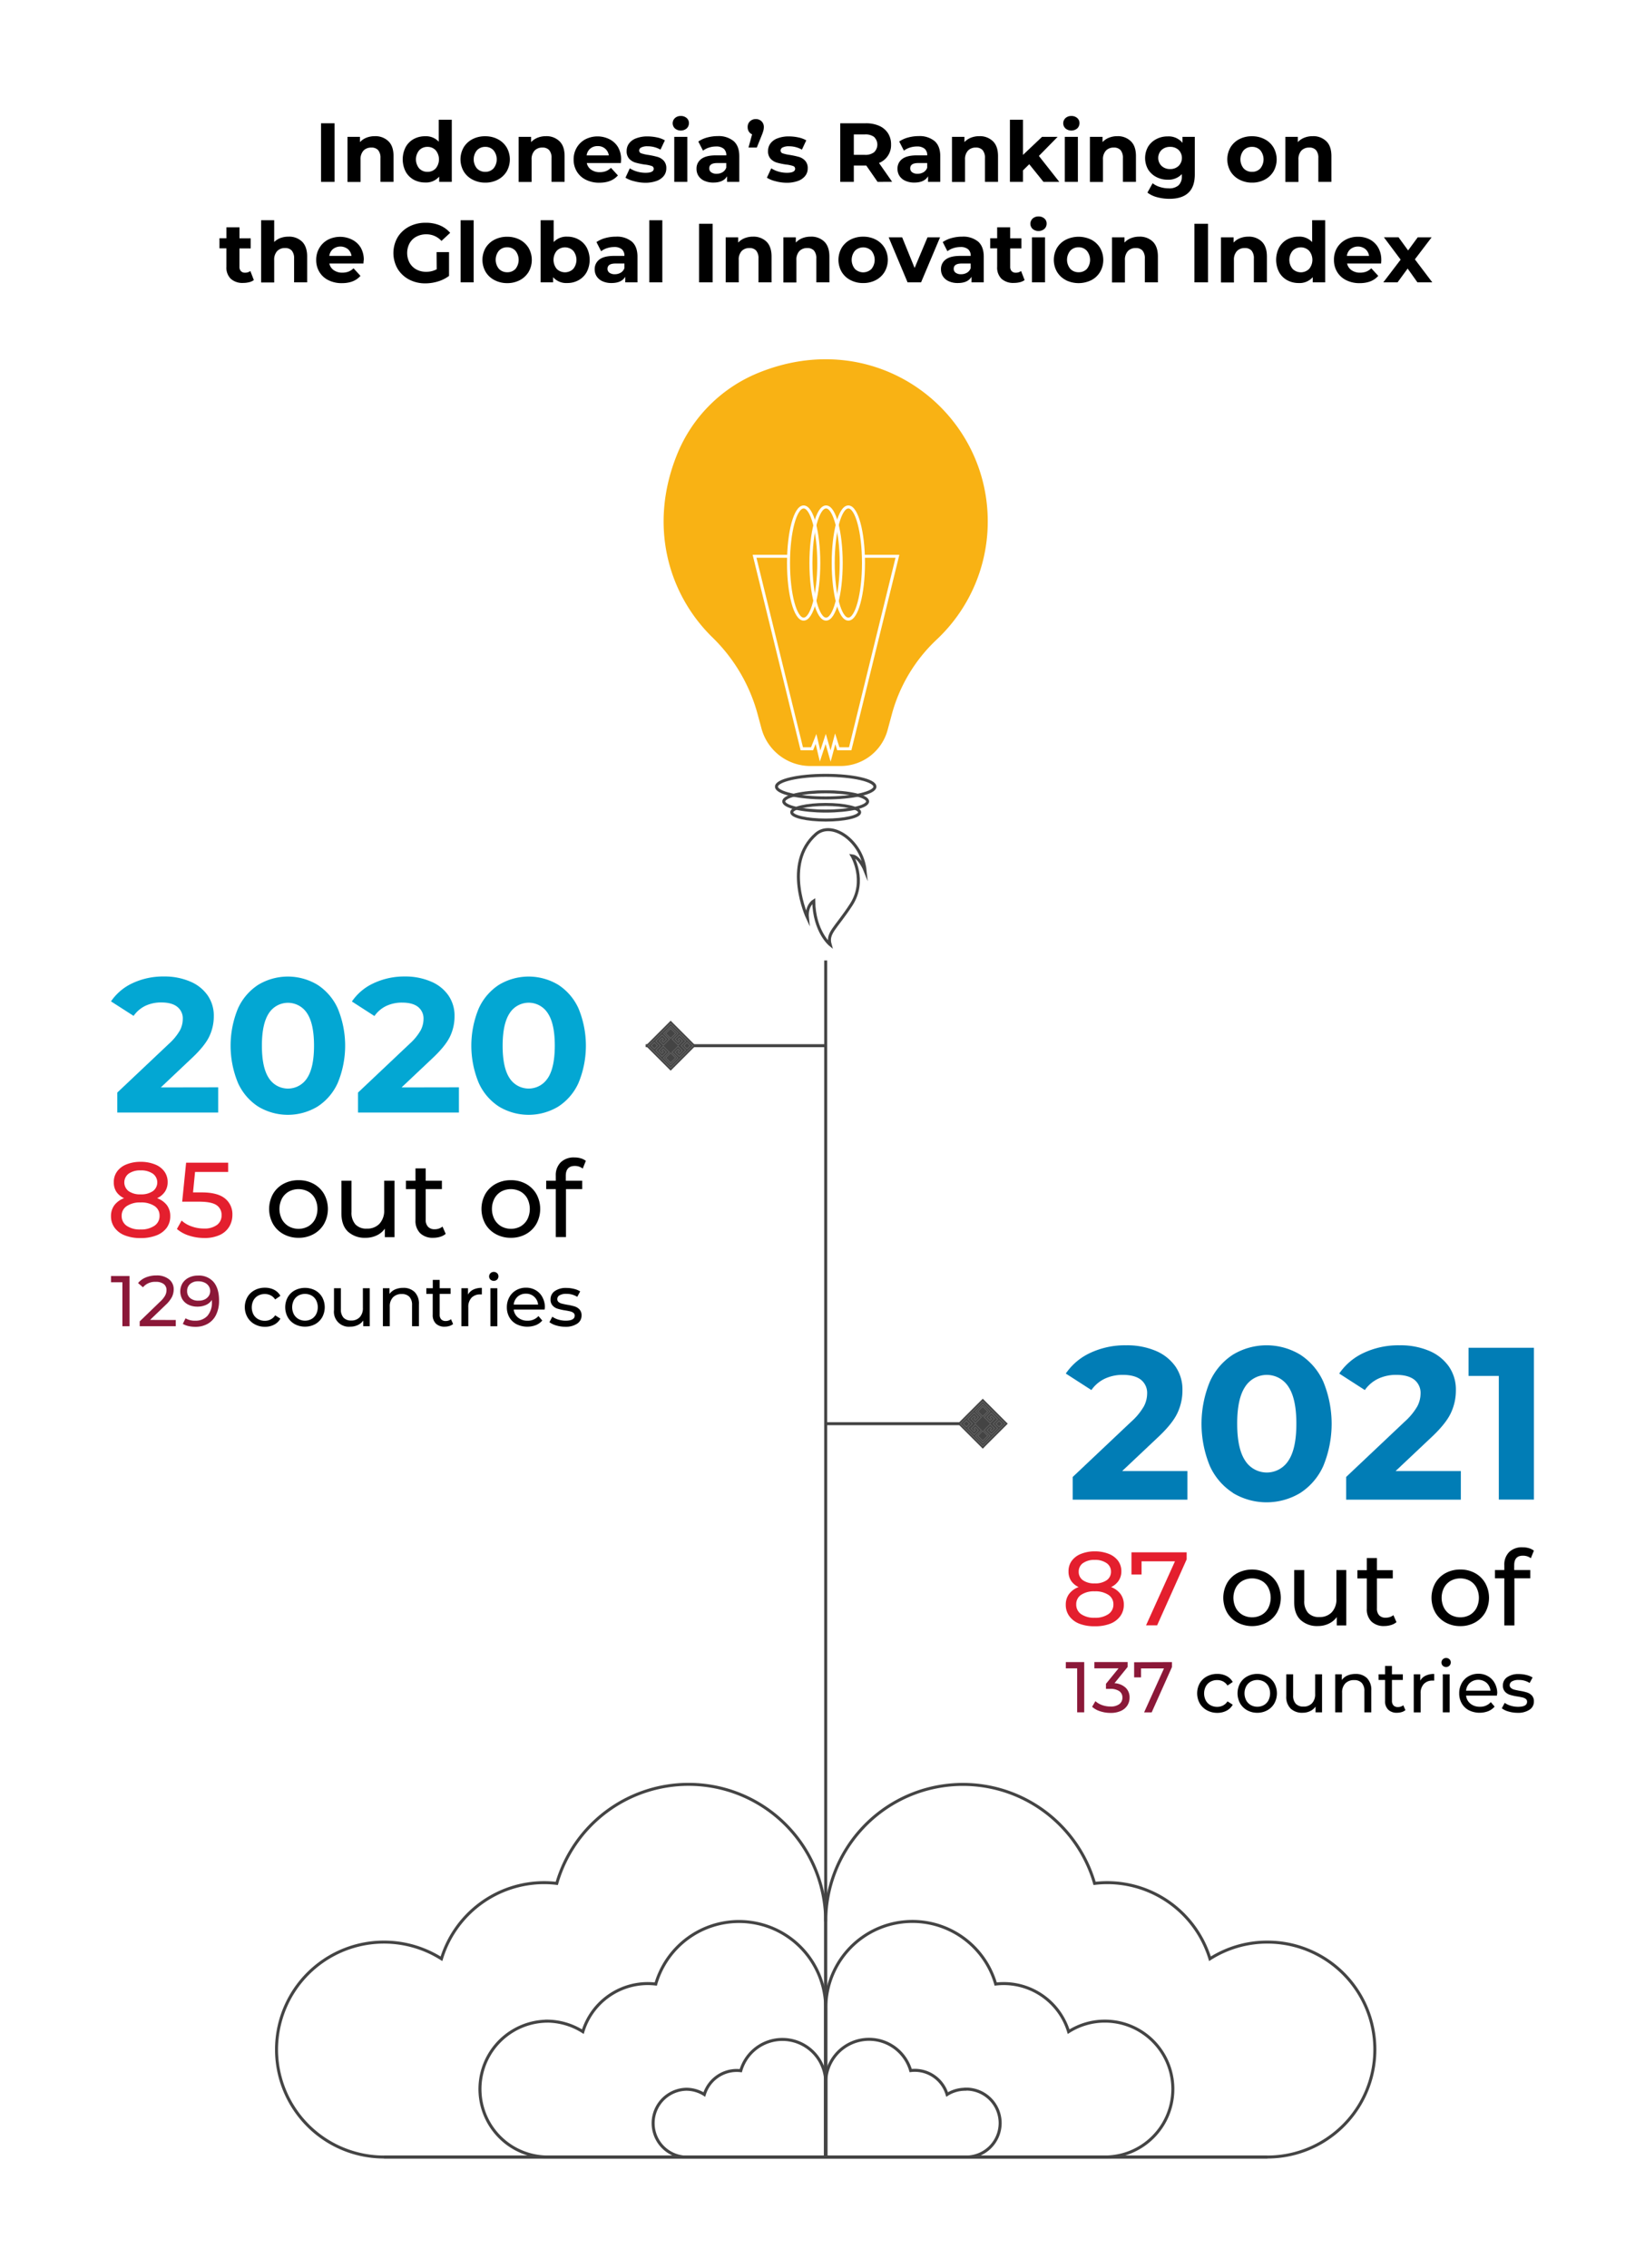 <svg id="Layer_1" data-name="Layer 1" xmlns="http://www.w3.org/2000/svg" viewBox="0 0 652.09 898.74"><defs><style>.cls-1{fill:#fff;}.cls-2{fill:#f9b214;}.cls-11,.cls-3,.cls-4{fill:none;stroke-miterlimit:10;}.cls-3{stroke:#444;}.cls-3,.cls-4{stroke-width:1.19px;}.cls-11,.cls-4{stroke:#fff;}.cls-5{fill:#017db6;}.cls-6{fill:#03a7d3;}.cls-7{fill:#8b1838;}.cls-8{fill:#e41f2e;}.cls-9{fill:#444;}.cls-10{opacity:0.2;}.cls-11{stroke-width:0.24px;}</style></defs><rect class="cls-1" width="652.09" height="898.74"/><path d="M127.26,48.86h5.37V72.08h-5.37Z"/><path d="M154,56c1.36,1.33,2,3.29,2,5.9V72.08h-5.18V62.66a4.67,4.67,0,0,0-.93-3.17,3.44,3.44,0,0,0-2.69-1,4.13,4.13,0,0,0-3.12,1.21,5,5,0,0,0-1.16,3.6v8.82h-5.17V54.23h4.94v2.09a7,7,0,0,1,2.55-1.74,8.93,8.93,0,0,1,3.36-.61A7.36,7.36,0,0,1,154,56Z"/><path d="M179.09,47.46V72.08h-5V70a6.81,6.81,0,0,1-5.57,2.32A9.35,9.35,0,0,1,164,71.22,8.06,8.06,0,0,1,160.8,68a10.7,10.7,0,0,1,0-9.69A8.1,8.1,0,0,1,164,55.1,9.24,9.24,0,0,1,168.57,54a6.8,6.8,0,0,1,5.34,2.15V47.46Zm-6.38,19.3a5.63,5.63,0,0,0,0-7.2,4.3,4.3,0,0,0-3.25-1.35,4.35,4.35,0,0,0-3.28,1.35,5.63,5.63,0,0,0,0,7.2,4.38,4.38,0,0,0,3.28,1.34A4.33,4.33,0,0,0,172.71,66.76Z"/><path d="M187.3,71.17a8.7,8.7,0,0,1-3.5-3.27,9.56,9.56,0,0,1,0-9.49,8.74,8.74,0,0,1,3.5-3.26A10.64,10.64,0,0,1,192.36,54a10.53,10.53,0,0,1,5,1.18,8.78,8.78,0,0,1,3.49,3.26,9.56,9.56,0,0,1,0,9.49,8.73,8.73,0,0,1-3.49,3.27,10.53,10.53,0,0,1-5,1.18A10.64,10.64,0,0,1,187.3,71.17Zm8.33-4.41a5.7,5.7,0,0,0,0-7.2,4.3,4.3,0,0,0-3.27-1.35,4.37,4.37,0,0,0-3.29,1.35,5.67,5.67,0,0,0,0,7.2,4.4,4.4,0,0,0,3.29,1.34A4.33,4.33,0,0,0,195.63,66.76Z"/><path d="M221.81,56c1.36,1.33,2,3.29,2,5.9V72.08h-5.18V62.66a4.67,4.67,0,0,0-.93-3.17,3.42,3.42,0,0,0-2.69-1,4.09,4.09,0,0,0-3.11,1.21,5,5,0,0,0-1.17,3.6v8.82H205.6V54.23h4.94v2.09a6.93,6.93,0,0,1,2.56-1.74,8.84,8.84,0,0,1,3.35-.61A7.34,7.34,0,0,1,221.81,56Z"/><path d="M246.11,64.62h-13.5a4.2,4.2,0,0,0,1.72,2.62,5.75,5.75,0,0,0,3.39,1,7,7,0,0,0,2.47-.41,6.16,6.16,0,0,0,2-1.31l2.75,3q-2.52,2.9-7.37,2.89a11.6,11.6,0,0,1-5.34-1.18,8.54,8.54,0,0,1-3.58-3.27,9,9,0,0,1-1.26-4.74,9.13,9.13,0,0,1,1.24-4.73,8.7,8.7,0,0,1,3.42-3.28,10.57,10.57,0,0,1,9.61,0A8.28,8.28,0,0,1,245,58.33a9.65,9.65,0,0,1,1.21,4.9C246.21,63.29,246.18,63.76,246.11,64.62ZM234,58.88a4.22,4.22,0,0,0-1.46,2.72h8.79a4.21,4.21,0,0,0-1.46-2.7,4.33,4.33,0,0,0-2.92-1A4.43,4.43,0,0,0,234,58.88Z"/><path d="M251.32,71.8a11.34,11.34,0,0,1-3.38-1.37l1.72-3.72A10.84,10.84,0,0,0,252.55,68a12.12,12.12,0,0,0,3.32.48c2.19,0,3.28-.54,3.28-1.62a1.16,1.16,0,0,0-.89-1.1,13.18,13.18,0,0,0-2.76-.56,27.46,27.46,0,0,1-3.61-.76,5.63,5.63,0,0,1-2.48-1.53,4.37,4.37,0,0,1-1-3.12,4.82,4.82,0,0,1,1-3,6.18,6.18,0,0,1,2.85-2,12.13,12.13,0,0,1,4.43-.73,17.84,17.84,0,0,1,3.77.41,10.53,10.53,0,0,1,3.1,1.15l-1.73,3.68a10.34,10.34,0,0,0-5.14-1.33,5.21,5.21,0,0,0-2.49.47,1.37,1.37,0,0,0-.83,1.19,1.18,1.18,0,0,0,.9,1.16,16.17,16.17,0,0,0,2.85.63,33.71,33.71,0,0,1,3.59.78,5.48,5.48,0,0,1,2.42,1.51,4.32,4.32,0,0,1,1,3.06,4.74,4.74,0,0,1-1,2.95,6.39,6.39,0,0,1-2.9,2,13.1,13.1,0,0,1-4.53.71A17.18,17.18,0,0,1,251.32,71.8Z"/><path d="M267.55,50.91a2.8,2.8,0,0,1,0-4.11,3.28,3.28,0,0,1,2.32-.83,3.35,3.35,0,0,1,2.32.8,2.54,2.54,0,0,1,.9,2,2.82,2.82,0,0,1-.9,2.14,3.64,3.64,0,0,1-4.64,0Zm-.27,3.32h5.18V72.08h-5.18Z"/><path d="M290.84,55.94c1.48,1.32,2.22,3.3,2.22,6V72.08h-4.84V69.86c-1,1.66-2.79,2.49-5.44,2.49a8.39,8.39,0,0,1-3.57-.7,5.26,5.26,0,0,1-2.31-1.92,5,5,0,0,1-.79-2.79A4.63,4.63,0,0,1,278,63q1.88-1.43,5.79-1.43h4.12a3.33,3.33,0,0,0-1-2.61,4.6,4.6,0,0,0-3.09-.91,9,9,0,0,0-2.8.45,7.39,7.39,0,0,0-2.34,1.21l-1.86-3.62a11.4,11.4,0,0,1,3.5-1.59,15.93,15.93,0,0,1,4.2-.56A9.32,9.32,0,0,1,290.84,55.94Zm-4.41,12.31a3.39,3.39,0,0,0,1.46-1.81V64.62h-3.55c-2.13,0-3.19.7-3.19,2.09a1.88,1.88,0,0,0,.78,1.58,3.55,3.55,0,0,0,2.14.58A4.52,4.52,0,0,0,286.43,68.25Z"/><path d="M301.89,48.08a3.06,3.06,0,0,1,.9,2.3,5.45,5.45,0,0,1-.17,1.33,16,16,0,0,1-.7,2L300,58.48h-3.29l1.43-5.24a2.89,2.89,0,0,1-1.29-1.1,3.19,3.19,0,0,1-.47-1.76,3,3,0,0,1,.91-2.3,3.18,3.18,0,0,1,2.31-.88A3.12,3.12,0,0,1,301.89,48.08Z"/><path d="M307.36,71.8A11.34,11.34,0,0,1,304,70.43l1.73-3.72A10.63,10.63,0,0,0,308.59,68a12.17,12.17,0,0,0,3.32.48c2.19,0,3.29-.54,3.29-1.62a1.16,1.16,0,0,0-.9-1.1,13.18,13.18,0,0,0-2.76-.56,27.46,27.46,0,0,1-3.61-.76,5.6,5.6,0,0,1-2.47-1.53,4.33,4.33,0,0,1-1-3.12,4.88,4.88,0,0,1,1-3,6.18,6.18,0,0,1,2.85-2,12.13,12.13,0,0,1,4.43-.73,17.84,17.84,0,0,1,3.77.41,10.53,10.53,0,0,1,3.1,1.15l-1.72,3.68a10.37,10.37,0,0,0-5.15-1.33,5.26,5.26,0,0,0-2.49.47,1.36,1.36,0,0,0-.82,1.19,1.17,1.17,0,0,0,.89,1.16,16.17,16.17,0,0,0,2.85.63,33.71,33.71,0,0,1,3.59.78,5.43,5.43,0,0,1,2.42,1.51,4.28,4.28,0,0,1,1,3.06,4.68,4.68,0,0,1-1,2.95,6.39,6.39,0,0,1-2.9,2,13.06,13.06,0,0,1-4.53.71A17.18,17.18,0,0,1,307.36,71.8Z"/><path d="M347.88,72.08l-4.48-6.47h-4.94v6.47h-5.38V48.86h10.05a12.82,12.82,0,0,1,5.36,1,7.91,7.91,0,0,1,3.5,2.92,8,8,0,0,1,1.23,4.48,7.55,7.55,0,0,1-4.78,7.33l5.21,7.46Zm-1.36-17.8a5.69,5.69,0,0,0-3.69-1h-4.37v8.09h4.37a5.58,5.58,0,0,0,3.69-1.06,4.19,4.19,0,0,0,0-6Z"/><path d="M370.51,55.94c1.48,1.32,2.22,3.3,2.22,6V72.08h-4.84V69.86q-1.47,2.49-5.44,2.49a8.33,8.33,0,0,1-3.57-.7,5.26,5.26,0,0,1-2.31-1.92,5,5,0,0,1-.79-2.79A4.63,4.63,0,0,1,357.65,63q1.88-1.43,5.79-1.43h4.11a3.32,3.32,0,0,0-1-2.61,4.6,4.6,0,0,0-3.09-.91,8.92,8.92,0,0,0-2.8.45,7.39,7.39,0,0,0-2.34,1.21l-1.86-3.62a11.4,11.4,0,0,1,3.5-1.59,15.93,15.93,0,0,1,4.2-.56A9.32,9.32,0,0,1,370.51,55.94Zm-4.42,12.31a3.3,3.3,0,0,0,1.46-1.81V64.62H364c-2.12,0-3.18.7-3.18,2.09a1.88,1.88,0,0,0,.78,1.58,3.55,3.55,0,0,0,2.14.58A4.48,4.48,0,0,0,366.09,68.25Z"/><path d="M393.62,56c1.36,1.33,2,3.29,2,5.9V72.08h-5.18V62.66a4.67,4.67,0,0,0-.93-3.17,3.41,3.41,0,0,0-2.68-1,4.1,4.1,0,0,0-3.12,1.21,5,5,0,0,0-1.17,3.6v8.82h-5.17V54.23h4.94v2.09a6.93,6.93,0,0,1,2.56-1.74,8.84,8.84,0,0,1,3.35-.61A7.34,7.34,0,0,1,393.62,56Z"/><path d="M408,65.08l-2.49,2.46v4.54h-5.17V47.46h5.17V61.4l7.57-7.17h6.17l-7.43,7.57,8.09,10.28h-6.27Z"/><path d="M422.37,50.91a2.8,2.8,0,0,1,0-4.11,3.3,3.3,0,0,1,2.32-.83,3.35,3.35,0,0,1,2.32.8,2.54,2.54,0,0,1,.9,2,2.82,2.82,0,0,1-.9,2.14,3.64,3.64,0,0,1-4.64,0Zm-.27,3.32h5.18V72.08H422.1Z"/><path d="M448.3,56c1.36,1.33,2,3.29,2,5.9V72.08h-5.17V62.66a4.72,4.72,0,0,0-.93-3.17,3.44,3.44,0,0,0-2.69-1,4.1,4.1,0,0,0-3.12,1.21,5,5,0,0,0-1.16,3.6v8.82h-5.18V54.23h5v2.09a6.81,6.81,0,0,1,2.55-1.74,8.88,8.88,0,0,1,3.35-.61A7.34,7.34,0,0,1,448.3,56Z"/><path d="M473.63,54.23V69.1c0,3.27-.85,5.71-2.55,7.3s-4.19,2.39-7.47,2.39a18.72,18.72,0,0,1-4.91-.63,10.69,10.69,0,0,1-3.85-1.83l2.06-3.71a8.5,8.5,0,0,0,2.85,1.47,11.2,11.2,0,0,0,3.45.55,5.58,5.58,0,0,0,4-1.21,4.84,4.84,0,0,0,1.28-3.67V69a7.25,7.25,0,0,1-5.64,2.22,9.47,9.47,0,0,1-4.5-1.08,8.29,8.29,0,0,1-3.24-3,9.16,9.16,0,0,1,0-9,8.29,8.29,0,0,1,3.24-3,9.47,9.47,0,0,1,4.5-1.08,7.08,7.08,0,0,1,5.9,2.55V54.23Zm-6.42,11.53a4.48,4.48,0,0,0,0-6.33,4.74,4.74,0,0,0-3.36-1.22,4.83,4.83,0,0,0-3.39,1.22,4.43,4.43,0,0,0,0,6.33A4.82,4.82,0,0,0,463.85,67,4.73,4.73,0,0,0,467.21,65.76Z"/><path d="M491.27,71.17a8.7,8.7,0,0,1-3.5-3.27,9.56,9.56,0,0,1,0-9.49,8.74,8.74,0,0,1,3.5-3.26A10.64,10.64,0,0,1,496.33,54a10.53,10.53,0,0,1,5,1.18,8.71,8.71,0,0,1,3.49,3.26,9.56,9.56,0,0,1,0,9.49,8.67,8.67,0,0,1-3.49,3.27,10.53,10.53,0,0,1-5,1.18A10.64,10.64,0,0,1,491.27,71.17Zm8.33-4.41a5.7,5.7,0,0,0,0-7.2,4.3,4.3,0,0,0-3.27-1.35A4.37,4.37,0,0,0,493,59.56a5.67,5.67,0,0,0,0,7.2,4.4,4.4,0,0,0,3.29,1.34A4.33,4.33,0,0,0,499.6,66.76Z"/><path d="M525.78,56c1.36,1.33,2,3.29,2,5.9V72.08h-5.18V62.66a4.67,4.67,0,0,0-.93-3.17,3.41,3.41,0,0,0-2.68-1,4.1,4.1,0,0,0-3.12,1.21,5,5,0,0,0-1.16,3.6v8.82h-5.18V54.23h4.94v2.09a6.93,6.93,0,0,1,2.56-1.74,8.84,8.84,0,0,1,3.35-.61A7.34,7.34,0,0,1,525.78,56Z"/><path d="M100.63,111a5.25,5.25,0,0,1-1.88.85,9.85,9.85,0,0,1-2.33.28,6.92,6.92,0,0,1-4.93-1.63,6.21,6.21,0,0,1-1.74-4.78V98.43H87v-4h2.76V90.1h5.17v4.35h4.45v4H94.92v7.27a2.47,2.47,0,0,0,.58,1.74,2.17,2.17,0,0,0,1.65.61,3.36,3.36,0,0,0,2.09-.66Z"/><path d="M119.76,95.78q2,2,2,5.9V111.9h-5.18v-9.42a4.65,4.65,0,0,0-.93-3.17,3.39,3.39,0,0,0-2.68-1,4.1,4.1,0,0,0-3.12,1.22,5,5,0,0,0-1.16,3.6v8.82h-5.18V87.28h5.18v8.63a6.85,6.85,0,0,1,2.48-1.58,9.17,9.17,0,0,1,3.19-.54A7.34,7.34,0,0,1,119.76,95.78Z"/><path d="M144.06,104.44h-13.5a4.22,4.22,0,0,0,1.72,2.62,5.75,5.75,0,0,0,3.39,1,7,7,0,0,0,2.47-.41,6,6,0,0,0,2-1.32l2.75,3c-1.68,1.93-4.14,2.89-7.36,2.89a11.61,11.61,0,0,1-5.35-1.18,8.54,8.54,0,0,1-3.58-3.27,9,9,0,0,1-1.26-4.74,9.1,9.1,0,0,1,1.24-4.73A8.73,8.73,0,0,1,130,95a10.66,10.66,0,0,1,9.61,0A8.3,8.3,0,0,1,143,98.15a9.59,9.59,0,0,1,1.21,4.89C144.16,103.11,144.13,103.57,144.06,104.44ZM132,98.7a4.27,4.27,0,0,0-1.46,2.72h8.8a4.35,4.35,0,0,0-1.46-2.71,4.8,4.8,0,0,0-5.88,0Z"/><path d="M173.06,99.92H178v9.43a14.06,14.06,0,0,1-4.38,2.19,16.87,16.87,0,0,1-5,.76,13.56,13.56,0,0,1-6.5-1.54,11.6,11.6,0,0,1-4.53-4.28,12.5,12.5,0,0,1,0-12.38,11.54,11.54,0,0,1,4.56-4.28,13.85,13.85,0,0,1,6.57-1.54,14.33,14.33,0,0,1,5.55,1,11,11,0,0,1,4.18,3L175,95.48a8,8,0,0,0-6-2.62,8.2,8.2,0,0,0-3.95.93,6.65,6.65,0,0,0-2.69,2.62,8.26,8.26,0,0,0,0,7.73,6.84,6.84,0,0,0,2.67,2.64,7.93,7.93,0,0,0,3.9.94,8.72,8.72,0,0,0,4.18-1Z"/><path d="M182.59,87.28h5.17V111.9h-5.17Z"/><path d="M196,111a8.63,8.63,0,0,1-3.5-3.27,9.56,9.56,0,0,1,0-9.49A8.77,8.77,0,0,1,196,95a10.75,10.75,0,0,1,5.06-1.17,10.64,10.64,0,0,1,5,1.17,8.94,8.94,0,0,1,3.49,3.27,9.56,9.56,0,0,1,0,9.49,8.8,8.8,0,0,1-3.49,3.27,10.53,10.53,0,0,1-5,1.18A10.64,10.64,0,0,1,196,111Zm8.33-4.41a5.74,5.74,0,0,0,0-7.2A4.31,4.31,0,0,0,201.07,98a4.37,4.37,0,0,0-3.29,1.35,5.67,5.67,0,0,0,0,7.2,4.4,4.4,0,0,0,3.29,1.34A4.34,4.34,0,0,0,204.34,106.58Z"/><path d="M229.39,94.93a8.19,8.19,0,0,1,3.2,3.22,10.61,10.61,0,0,1,0,9.65,8.13,8.13,0,0,1-3.2,3.22,9,9,0,0,1-4.53,1.15,6.9,6.9,0,0,1-5.61-2.32v2.05h-4.94V87.28h5.17v8.66a6.9,6.9,0,0,1,5.38-2.15A9.13,9.13,0,0,1,229.39,94.93Zm-2.16,11.65a5.7,5.7,0,0,0,0-7.2,4.62,4.62,0,0,0-6.53,0,5.7,5.7,0,0,0,0,7.2,4.65,4.65,0,0,0,6.53,0Z"/><path d="M250.48,95.76c1.48,1.32,2.22,3.3,2.22,6V111.9h-4.85v-2.22q-1.46,2.49-5.44,2.49a8.31,8.31,0,0,1-3.56-.7,5.26,5.26,0,0,1-2.31-1.92,5,5,0,0,1-.8-2.79,4.67,4.67,0,0,1,1.88-3.92q1.88-1.43,5.79-1.42h4.11a3.3,3.3,0,0,0-1-2.61,4.5,4.5,0,0,0-3.08-.91,9,9,0,0,0-2.81.45,7.61,7.61,0,0,0-2.34,1.21l-1.85-3.62a11.4,11.4,0,0,1,3.5-1.59,15.53,15.53,0,0,1,4.2-.56A9.29,9.29,0,0,1,250.48,95.76Zm-4.42,12.31a3.3,3.3,0,0,0,1.46-1.81v-1.82H244c-2.12,0-3.18.69-3.18,2.09a1.85,1.85,0,0,0,.78,1.57,3.49,3.49,0,0,0,2.14.58A4.48,4.48,0,0,0,246.06,108.07Z"/><path d="M257.38,87.28h5.17V111.9h-5.17Z"/><path d="M277.12,88.68h5.38V111.9h-5.38Z"/><path d="M303.85,95.78q2,2,2,5.9V111.9h-5.18v-9.42a4.65,4.65,0,0,0-.93-3.17,3.39,3.39,0,0,0-2.69-1A4.13,4.13,0,0,0,294,99.48a5,5,0,0,0-1.16,3.6v8.82h-5.17V94.05h4.94v2.09a6.93,6.93,0,0,1,2.56-1.74,8.84,8.84,0,0,1,3.35-.61A7.34,7.34,0,0,1,303.85,95.78Z"/><path d="M326.78,95.78q2,2,2,5.9V111.9h-5.18v-9.42a4.65,4.65,0,0,0-.93-3.17,3.41,3.41,0,0,0-2.69-1,4.13,4.13,0,0,0-3.12,1.22,5,5,0,0,0-1.16,3.6v8.82h-5.17V94.05h4.94v2.09a7,7,0,0,1,2.55-1.74,8.93,8.93,0,0,1,3.36-.61A7.36,7.36,0,0,1,326.78,95.78Z"/><path d="M337.13,111a8.63,8.63,0,0,1-3.5-3.27,9.56,9.56,0,0,1,0-9.49,8.77,8.77,0,0,1,3.5-3.27,10.75,10.75,0,0,1,5.06-1.17,10.64,10.64,0,0,1,5,1.17,8.85,8.85,0,0,1,3.48,3.27,9.5,9.5,0,0,1,0,9.49,8.71,8.71,0,0,1-3.48,3.27,10.53,10.53,0,0,1-5,1.18A10.64,10.64,0,0,1,337.13,111Zm8.33-4.41a5.74,5.74,0,0,0,0-7.2,4.66,4.66,0,0,0-6.56,0,5.67,5.67,0,0,0,0,7.2,4.68,4.68,0,0,0,6.56,0Z"/><path d="M372.65,94.05l-7.53,17.85h-5.35l-7.5-17.85h5.35l4.94,12.15,5.11-12.15Z"/><path d="M387.75,95.76c1.48,1.32,2.22,3.3,2.22,6V111.9h-4.85v-2.22q-1.46,2.49-5.44,2.49a8.31,8.31,0,0,1-3.56-.7,5.26,5.26,0,0,1-2.31-1.92,5,5,0,0,1-.8-2.79,4.67,4.67,0,0,1,1.88-3.92q1.88-1.43,5.79-1.42h4.11a3.3,3.3,0,0,0-1-2.61,4.5,4.5,0,0,0-3.08-.91,9,9,0,0,0-2.81.45,7.61,7.61,0,0,0-2.34,1.21l-1.85-3.62a11.4,11.4,0,0,1,3.5-1.59,15.51,15.51,0,0,1,4.19-.56A9.3,9.3,0,0,1,387.75,95.76Zm-4.42,12.31a3.34,3.34,0,0,0,1.46-1.81v-1.82h-3.55c-2.12,0-3.18.69-3.18,2.09a1.85,1.85,0,0,0,.78,1.57,3.49,3.49,0,0,0,2.14.58A4.48,4.48,0,0,0,383.33,108.07Z"/><path d="M406.16,111a5.28,5.28,0,0,1-1.87.85,10,10,0,0,1-2.34.28,6.92,6.92,0,0,1-4.93-1.63,6.21,6.21,0,0,1-1.74-4.78V98.43h-2.76v-4h2.76V90.1h5.17v4.35h4.45v4h-4.45v7.27a2.47,2.47,0,0,0,.58,1.74,2.17,2.17,0,0,0,1.65.61,3.34,3.34,0,0,0,2.09-.66Z"/><path d="M409.35,90.73a2.8,2.8,0,0,1,0-4.11,3.28,3.28,0,0,1,2.32-.83,3.32,3.32,0,0,1,2.32.8,2.54,2.54,0,0,1,.9,2,2.82,2.82,0,0,1-.9,2.14,3.64,3.64,0,0,1-4.64,0Zm-.27,3.32h5.18V111.9h-5.18Z"/><path d="M422.5,111a8.7,8.7,0,0,1-3.5-3.27,9.56,9.56,0,0,1,0-9.49A8.83,8.83,0,0,1,422.5,95a11.51,11.51,0,0,1,10.11,0,8.85,8.85,0,0,1,3.48,3.27,9.56,9.56,0,0,1,0,9.49,8.71,8.71,0,0,1-3.48,3.27,11.42,11.42,0,0,1-10.11,0Zm8.33-4.41a5.7,5.7,0,0,0,0-7.2A4.3,4.3,0,0,0,427.56,98a4.35,4.35,0,0,0-3.28,1.35,5.63,5.63,0,0,0,0,7.2,4.38,4.38,0,0,0,3.28,1.34A4.33,4.33,0,0,0,430.83,106.58Z"/><path d="M457,95.78q2,2,2,5.9V111.9h-5.18v-9.42a4.7,4.7,0,0,0-.92-3.17,3.41,3.41,0,0,0-2.69-1,4.1,4.1,0,0,0-3.12,1.22,5,5,0,0,0-1.16,3.6v8.82H440.8V94.05h4.95v2.09a6.81,6.81,0,0,1,2.55-1.74,8.88,8.88,0,0,1,3.35-.61A7.34,7.34,0,0,1,457,95.78Z"/><path d="M473.48,88.68h5.38V111.9h-5.38Z"/><path d="M500.21,95.78q2,2,2,5.9V111.9h-5.17v-9.42a4.65,4.65,0,0,0-.93-3.17,3.41,3.41,0,0,0-2.69-1,4.12,4.12,0,0,0-3.12,1.22,5,5,0,0,0-1.16,3.6v8.82H484V94.05H489v2.09a6.81,6.81,0,0,1,2.55-1.74,8.91,8.91,0,0,1,3.35-.61A7.32,7.32,0,0,1,500.21,95.78Z"/><path d="M525.31,87.28V111.9h-4.94v-2.05a6.85,6.85,0,0,1-5.58,2.32,9.29,9.29,0,0,1-4.56-1.13,8.06,8.06,0,0,1-3.2-3.22,10.7,10.7,0,0,1,0-9.69,8.13,8.13,0,0,1,3.2-3.22,9.28,9.28,0,0,1,4.56-1.12,6.8,6.8,0,0,1,5.35,2.15V87.28Zm-6.37,19.3a5.63,5.63,0,0,0,0-7.2,4.62,4.62,0,0,0-6.53,0,5.63,5.63,0,0,0,0,7.2,4.65,4.65,0,0,0,6.53,0Z"/><path d="M547.48,104.44H534a4.24,4.24,0,0,0,1.73,2.62,5.72,5.72,0,0,0,3.38,1,7,7,0,0,0,2.48-.41,6.1,6.1,0,0,0,2-1.32l2.76,3q-2.52,2.89-7.37,2.89a11.6,11.6,0,0,1-5.34-1.18,8.63,8.63,0,0,1-3.59-3.27,9,9,0,0,1-1.26-4.74A9.11,9.11,0,0,1,530,98.25,8.73,8.73,0,0,1,533.43,95a10.07,10.07,0,0,1,4.86-1.17A10,10,0,0,1,543,94.91a8.27,8.27,0,0,1,3.34,3.24,9.69,9.69,0,0,1,1.21,4.89C547.58,103.11,547.54,103.57,547.48,104.44ZM535.37,98.7a4.18,4.18,0,0,0-1.46,2.72h8.79a4.3,4.3,0,0,0-1.46-2.71,4.79,4.79,0,0,0-5.87,0Z"/><path d="M561.88,111.9,558,106.43l-4,5.47h-5.65l6.87-9-6.63-8.86h5.8l3.79,5.21L562,94.05h5.51l-6.64,8.73,6.9,9.12Z"/><path class="cls-2" d="M391.55,206.63c0-44.28-44.8-78.1-91.54-58.61A58.51,58.51,0,0,0,268.44,180c-11.47,28.2-3.6,55.6,14.19,72.82a66.74,66.74,0,0,1,17.8,30.62l1.43,5.29a20.09,20.09,0,0,0,19.4,14.85h11.95a19.31,19.31,0,0,0,18.64-14.26l1.59-5.89a63.26,63.26,0,0,1,17.73-29.83A64.09,64.09,0,0,0,391.55,206.63Z"/><ellipse class="cls-3" cx="327.31" cy="311.76" rx="19.51" ry="4.48"/><ellipse class="cls-3" cx="327.31" cy="317.62" rx="16.62" ry="3.82"/><ellipse class="cls-3" cx="327.31" cy="321.91" rx="13.46" ry="3.09"/><ellipse class="cls-4" cx="318.57" cy="223.14" rx="6" ry="22.23"/><ellipse class="cls-4" cx="327.46" cy="223.14" rx="6" ry="22.23"/><ellipse class="cls-4" cx="336.29" cy="223.14" rx="6" ry="22.23"/><polyline class="cls-4" points="312.57 220.46 299.11 220.46 317.83 296.75 321.91 296.75 323.47 292.86 325.08 299.64 327.31 292.86 329.25 299.64 331.08 292.8 332.31 296.75 337.03 296.75 355.75 220.46 342.25 220.46"/><line class="cls-3" x1="327.31" y1="380.65" x2="327.31" y2="761.53"/><line class="cls-3" x1="152.2" y1="854.86" x2="502.41" y2="854.86"/><path class="cls-3" d="M502.41,769.68a42.35,42.35,0,0,0-22.77,6.61,42.61,42.61,0,0,0-40.74-30.17,43.31,43.31,0,0,0-5,.3,54.37,54.37,0,0,0-106.59,15.11v93.33h175.1a42.59,42.59,0,0,0,0-85.18Z"/><path class="cls-3" d="M438,801a26.76,26.76,0,0,0-14.39,4.18,26.93,26.93,0,0,0-25.75-19.06,27.5,27.5,0,0,0-3.16.19,34.35,34.35,0,0,0-67.35,9.54v59H438A26.92,26.92,0,0,0,438,801Z"/><path class="cls-3" d="M216.66,801a26.79,26.79,0,0,1,14.39,4.18,26.92,26.92,0,0,1,25.74-19.06,27.5,27.5,0,0,1,3.16.19,34.36,34.36,0,0,1,67.36,9.54v59H216.66a26.92,26.92,0,0,1,0-53.83Z"/><path class="cls-3" d="M382.63,828a13.36,13.36,0,0,0-7.19,2.08A13.38,13.38,0,0,0,361,820.6a17.18,17.18,0,0,0-33.68,4.77v29.49h55.32a13.46,13.46,0,1,0,0-26.91Z"/><path class="cls-3" d="M272,828a13.39,13.39,0,0,1,7.2,2.08,13.46,13.46,0,0,1,12.87-9.53,13.82,13.82,0,0,1,1.58.1,17.18,17.18,0,0,1,33.68,4.77v29.49H272A13.46,13.46,0,0,1,272,828Z"/><path class="cls-3" d="M272.94,707.16a54.38,54.38,0,0,0-52.23,39.26,43.27,43.27,0,0,0-5-.3A42.6,42.6,0,0,0,175,776.29a42.59,42.59,0,1,0-22.78,78.57H327.31V761.53A54.37,54.37,0,0,0,272.94,707.16Z"/><path class="cls-3" d="M320.07,363.7c-.5-4.84,2.5-6.67,2.5-6.67.17,12.18,6.51,17.35,6.51,17.35-1.33-4.67,2.17-6.34,8.35-15.85s.33-19.36.33-19.36c3,.34,5.17,5.84,5.17,5.84-1.24-11.84-13.22-20-19.49-14.42C310.11,342.35,320.07,363.7,320.07,363.7Z"/><line class="cls-3" x1="327.31" y1="414.42" x2="255.95" y2="414.42"/><line class="cls-3" x1="398.78" y1="564.23" x2="327.43" y2="564.23"/><path class="cls-5" d="M470.7,583v11.34H425.23v-9l23.21-21.92a24.81,24.81,0,0,0,5-6.06,11,11,0,0,0,1.29-5,6.65,6.65,0,0,0-2.45-5.54q-2.46-1.93-7.18-1.94a16.54,16.54,0,0,0-7.14,1.51,13.64,13.64,0,0,0-5.32,4.51l-10.15-6.54a23.84,23.84,0,0,1,9.72-8.2,32.36,32.36,0,0,1,14.18-3,29.16,29.16,0,0,1,11.73,2.19,18.1,18.1,0,0,1,7.82,6.19,16,16,0,0,1,2.79,9.42,20.85,20.85,0,0,1-2.06,9.19q-2.06,4.3-8,9.8L444.83,583Z"/><path class="cls-5" d="M488.76,591.65A24.79,24.79,0,0,1,479.6,581a43.88,43.88,0,0,1,0-33.44,24.85,24.85,0,0,1,9.16-10.7,25.83,25.83,0,0,1,26.64,0,24.85,24.85,0,0,1,9.16,10.7,43.88,43.88,0,0,1,0,33.44,24.79,24.79,0,0,1-9.16,10.7,25.89,25.89,0,0,1-26.64,0Zm22-12.81q3.13-4.73,3.13-14.61t-3.13-14.62a10.19,10.19,0,0,0-17.19,0q-3.15,4.74-3.14,14.62t3.14,14.61a10.17,10.17,0,0,0,17.19,0Z"/><path class="cls-5" d="M579.09,583v11.34H533.62v-9l23.21-21.92a24.81,24.81,0,0,0,5-6.06,11,11,0,0,0,1.29-5,6.65,6.65,0,0,0-2.45-5.54q-2.46-1.93-7.18-1.94a16.54,16.54,0,0,0-7.14,1.51,13.64,13.64,0,0,0-5.32,4.51l-10.15-6.54a23.84,23.84,0,0,1,9.72-8.2,32.36,32.36,0,0,1,14.18-3,29.16,29.16,0,0,1,11.73,2.19,18.1,18.1,0,0,1,7.82,6.19,16,16,0,0,1,2.79,9.42,20.85,20.85,0,0,1-2.06,9.19q-2.06,4.3-8,9.8L553.22,583Z"/><path class="cls-5" d="M608.06,534.14v60.17H594.14v-49h-12V534.14Z"/><path class="cls-6" d="M86.49,430.92v10h-40V433l20.44-19.3a22,22,0,0,0,4.39-5.34,9.78,9.78,0,0,0,1.13-4.43A5.83,5.83,0,0,0,70.25,399c-1.44-1.14-3.54-1.71-6.32-1.71a14.56,14.56,0,0,0-6.28,1.32,12.19,12.19,0,0,0-4.69,4L44,396.86a21,21,0,0,1,8.55-7.22A28.58,28.58,0,0,1,65.07,387,25.59,25.59,0,0,1,75.4,389a15.87,15.87,0,0,1,6.89,5.45,14.07,14.07,0,0,1,2.46,8.29,18.46,18.46,0,0,1-1.82,8.09q-1.82,3.79-7,8.63l-12.18,11.5Z"/><path class="cls-6" d="M102.38,438.57a21.81,21.81,0,0,1-8.06-9.43,38.68,38.68,0,0,1,0-29.44,21.89,21.89,0,0,1,8.06-9.42,22.79,22.79,0,0,1,23.46,0,21.83,21.83,0,0,1,8.06,9.42,38.56,38.56,0,0,1,0,29.44,21.74,21.74,0,0,1-8.06,9.43,22.79,22.79,0,0,1-23.46,0Zm19.34-11.28q2.76-4.16,2.76-12.87t-2.76-12.86a9,9,0,0,0-15.14,0q-2.76,4.17-2.76,12.86t2.76,12.87a9,9,0,0,0,15.14,0Z"/><path class="cls-6" d="M181.92,430.92v10h-40V433l20.43-19.3a21.77,21.77,0,0,0,4.39-5.34,9.67,9.67,0,0,0,1.14-4.43,5.83,5.83,0,0,0-2.16-4.87q-2.16-1.71-6.32-1.71a14.53,14.53,0,0,0-6.28,1.32,12.12,12.12,0,0,0-4.69,4l-8.93-5.76a20.88,20.88,0,0,1,8.55-7.22A28.54,28.54,0,0,1,160.5,387,25.59,25.59,0,0,1,170.83,389a15.81,15.81,0,0,1,6.89,5.45,14.07,14.07,0,0,1,2.46,8.29,18.46,18.46,0,0,1-1.81,8.09q-1.83,3.79-7,8.63l-12.19,11.5Z"/><path class="cls-6" d="M197.82,438.57a21.81,21.81,0,0,1-8.06-9.43,38.56,38.56,0,0,1,0-29.44,21.89,21.89,0,0,1,8.06-9.42,22.79,22.79,0,0,1,23.46,0,21.89,21.89,0,0,1,8.06,9.42,38.68,38.68,0,0,1,0,29.44,21.81,21.81,0,0,1-8.06,9.43,22.79,22.79,0,0,1-23.46,0Zm19.33-11.28q2.76-4.16,2.77-12.87t-2.77-12.86a8.95,8.95,0,0,0-15.13,0q-2.76,4.17-2.77,12.86T202,427.29a9,9,0,0,0,15.13,0Z"/><path class="cls-7" d="M51.34,505.7v19.91H48.52V508.18H44V505.7Z"/><path class="cls-7" d="M69.68,523.14v2.47H55.38v-1.93l8.1-7.82a9.62,9.62,0,0,0,2-2.46,4.61,4.61,0,0,0,.52-2.09,2.92,2.92,0,0,0-1.1-2.43,5,5,0,0,0-3.14-.87,6.23,6.23,0,0,0-5.09,2.16l-1.94-1.68a7.77,7.77,0,0,1,3.06-2.22,10.81,10.81,0,0,1,4.23-.79A7.65,7.65,0,0,1,67,507a4.94,4.94,0,0,1,1.85,4,7,7,0,0,1-.68,3,12.08,12.08,0,0,1-2.59,3.24l-6.09,5.86Z"/><path class="cls-7" d="M84.66,508.06q2.18,2.6,2.17,7.34a12.51,12.51,0,0,1-1.18,5.68,8.12,8.12,0,0,1-3.3,3.55,9.71,9.71,0,0,1-4.93,1.21,11.9,11.9,0,0,1-2.73-.3,7.68,7.68,0,0,1-2.22-.87l1.08-2.21a7,7,0,0,0,3.84.94,6.24,6.24,0,0,0,4.85-1.93A8,8,0,0,0,84,515.89v-.72a5.34,5.34,0,0,1-2.36,2,8.21,8.21,0,0,1-3.39.67,8.11,8.11,0,0,1-3.51-.74,5.68,5.68,0,0,1-2.42-2.12,6.33,6.33,0,0,1,.06-6.47,6.27,6.27,0,0,1,2.52-2.2,8,8,0,0,1,3.58-.78A7.64,7.64,0,0,1,84.66,508.06ZM81.12,515a4.08,4.08,0,0,0,1.63-1.4,3.56,3.56,0,0,0,0-3.88,3.9,3.9,0,0,0-1.62-1.39,5.77,5.77,0,0,0-2.57-.53,4.69,4.69,0,0,0-3.18,1.05,3.56,3.56,0,0,0-1.2,2.82,3.47,3.47,0,0,0,1.22,2.8,4.92,4.92,0,0,0,3.3,1A5.41,5.41,0,0,0,81.12,515Z"/><path d="M100.9,524.79A7.27,7.27,0,0,1,98.07,522a8.15,8.15,0,0,1,0-7.93,7.08,7.08,0,0,1,2.83-2.73,8.38,8.38,0,0,1,4.11-1,7.88,7.88,0,0,1,3.65.82,5.92,5.92,0,0,1,2.49,2.39L109.07,515a4.61,4.61,0,0,0-1.76-1.62,5,5,0,0,0-2.33-.54,5.35,5.35,0,0,0-2.66.65,4.73,4.73,0,0,0-1.85,1.86,6.14,6.14,0,0,0,0,5.58,4.66,4.66,0,0,0,1.85,1.86,5.35,5.35,0,0,0,2.66.66,4.91,4.91,0,0,0,2.33-.55,4.53,4.53,0,0,0,1.76-1.62l2.08,1.31a5.88,5.88,0,0,1-2.49,2.4,7.76,7.76,0,0,1-3.65.84A8.39,8.39,0,0,1,100.9,524.79Z"/><path d="M116.87,524.79a7.19,7.19,0,0,1-2.8-2.75,8.29,8.29,0,0,1,0-7.93,7,7,0,0,1,2.8-2.73,8.78,8.78,0,0,1,8.06,0,7.18,7.18,0,0,1,2.79,2.73,8.29,8.29,0,0,1,0,7.93,7.37,7.37,0,0,1-2.79,2.75,8.7,8.7,0,0,1-8.06,0Zm6.64-2.06a4.72,4.72,0,0,0,1.8-1.88,6.16,6.16,0,0,0,0-5.55,4.61,4.61,0,0,0-1.8-1.86,5.55,5.55,0,0,0-5.21,0,4.86,4.86,0,0,0-1.82,1.86,6.16,6.16,0,0,0,0,5.55,5,5,0,0,0,1.82,1.88,5.4,5.4,0,0,0,5.21,0Z"/><path d="M146.56,510.54v15.07H144v-2.27a5.35,5.35,0,0,1-2.18,1.8,6.73,6.73,0,0,1-2.94.64,5.91,5.91,0,0,1-6.48-6.57v-8.67h2.73v8.36a4.71,4.71,0,0,0,1.05,3.32,4,4,0,0,0,3,1.12,4.52,4.52,0,0,0,3.42-1.31,5.16,5.16,0,0,0,1.25-3.7v-7.79Z"/><path d="M164.38,512.06a6.55,6.55,0,0,1,1.69,4.88v8.67h-2.73v-8.36a4.64,4.64,0,0,0-1.05-3.3,4,4,0,0,0-3-1.11,4.69,4.69,0,0,0-3.5,1.3,5.06,5.06,0,0,0-1.28,3.71v7.76h-2.73V510.54h2.62v2.27a5.43,5.43,0,0,1,2.23-1.79,7.94,7.94,0,0,1,3.2-.62A6.23,6.23,0,0,1,164.38,512.06Z"/><path d="M179.61,524.73a4.09,4.09,0,0,1-1.48.78,6.22,6.22,0,0,1-1.82.27,4.83,4.83,0,0,1-3.53-1.22,4.68,4.68,0,0,1-1.25-3.5v-8.27H169v-2.25h2.56v-3.3h2.73v3.3h4.32v2.25h-4.32V521a2.66,2.66,0,0,0,.61,1.88,2.3,2.3,0,0,0,1.75.65,3.28,3.28,0,0,0,2.13-.71Z"/><path d="M187.63,511.08a7.58,7.58,0,0,1,3.38-.68V513a5,5,0,0,0-.62,0,4.59,4.59,0,0,0-3.49,1.33,5.24,5.24,0,0,0-1.26,3.76v7.51h-2.73V510.54h2.61v2.53A4.68,4.68,0,0,1,187.63,511.08Z"/><path d="M194.41,507.13a1.79,1.79,0,0,1,0-2.52,1.79,1.79,0,0,1,1.32-.53,1.86,1.86,0,0,1,1.33.5,1.64,1.64,0,0,1,.52,1.24,1.75,1.75,0,0,1-.52,1.29,1.95,1.95,0,0,1-2.65,0Zm0,3.41h2.73v15.07h-2.73Z"/><path d="M215.87,519H203.64a4.74,4.74,0,0,0,1.75,3.2,5.72,5.72,0,0,0,3.71,1.21,5.58,5.58,0,0,0,4.35-1.83l1.51,1.77a6.65,6.65,0,0,1-2.55,1.82,9.62,9.62,0,0,1-7.63-.36,6.94,6.94,0,0,1-2.86-2.74,7.9,7.9,0,0,1-1-4,8.07,8.07,0,0,1,1-4,7,7,0,0,1,2.7-2.74,7.64,7.64,0,0,1,3.88-1,7.49,7.49,0,0,1,3.86,1,6.83,6.83,0,0,1,2.64,2.74,8.32,8.32,0,0,1,1,4A7.62,7.62,0,0,1,215.87,519Zm-10.68-5.1a4.83,4.83,0,0,0-1.55,3.13h9.67a4.85,4.85,0,0,0-1.55-3.11,4.68,4.68,0,0,0-3.29-1.21A4.74,4.74,0,0,0,205.19,513.89Z"/><path d="M220.48,525.29A8.07,8.07,0,0,1,217.8,524l1.14-2.16a8.36,8.36,0,0,0,2.42,1.14,10.07,10.07,0,0,0,2.87.42c2.39,0,3.59-.68,3.59-2a1.35,1.35,0,0,0-.49-1.08,3.17,3.17,0,0,0-1.21-.58c-.48-.12-1.17-.26-2.06-.41a19.85,19.85,0,0,1-3-.66,4.5,4.5,0,0,1-2-1.25,3.46,3.46,0,0,1-.82-2.47,3.89,3.89,0,0,1,1.7-3.29,7.69,7.69,0,0,1,4.58-1.23,12.48,12.48,0,0,1,3,.37,8.1,8.1,0,0,1,2.47,1l-1.17,2.16a7.88,7.88,0,0,0-4.35-1.19,5,5,0,0,0-2.64.57,1.71,1.71,0,0,0-.91,1.51,1.43,1.43,0,0,0,.51,1.16,3.22,3.22,0,0,0,1.27.63c.5.13,1.21.28,2.11.45a22.61,22.61,0,0,1,3,.67,4.4,4.4,0,0,1,1.92,1.21,3.37,3.37,0,0,1,.8,2.39,3.77,3.77,0,0,1-1.75,3.25,8.26,8.26,0,0,1-4.77,1.21A12.63,12.63,0,0,1,220.48,525.29Z"/><path class="cls-8" d="M66.14,477.6A7.08,7.08,0,0,1,67.49,482a7.66,7.66,0,0,1-1.43,4.62,9.14,9.14,0,0,1-4.1,3,16.92,16.92,0,0,1-6.24,1.05,16.63,16.63,0,0,1-6.18-1.05,9,9,0,0,1-4.07-3A7.6,7.6,0,0,1,44,482a7.14,7.14,0,0,1,1.33-4.35,8.33,8.33,0,0,1,3.86-2.78,7.46,7.46,0,0,1-3.08-2.57,6.79,6.79,0,0,1-1-3.8,7,7,0,0,1,1.33-4.26,8.37,8.37,0,0,1,3.73-2.79,14.74,14.74,0,0,1,5.57-1,15,15,0,0,1,5.63,1,8.41,8.41,0,0,1,3.76,2.79,7.06,7.06,0,0,1,1.33,4.26,6.7,6.7,0,0,1-1.08,3.78,7.54,7.54,0,0,1-3.1,2.59A8.45,8.45,0,0,1,66.14,477.6Zm-4.89,8.17a4.61,4.61,0,0,0,2-3.95,4.46,4.46,0,0,0-2-3.86,9.55,9.55,0,0,0-5.53-1.41A9.35,9.35,0,0,0,50.23,478a4.49,4.49,0,0,0-2,3.86,4.65,4.65,0,0,0,2,3.95,9.13,9.13,0,0,0,5.49,1.45A9.33,9.33,0,0,0,61.25,485.77ZM51,465.14a4.36,4.36,0,0,0,0,6.94,7.86,7.86,0,0,0,4.75,1.26,8.15,8.15,0,0,0,4.83-1.26,4.29,4.29,0,0,0,0-6.94,8,8,0,0,0-4.79-1.29A7.76,7.76,0,0,0,51,465.14Z"/><path class="cls-8" d="M89.12,474.92a7.93,7.93,0,0,1,3,6.53,9,9,0,0,1-1.25,4.7,8.49,8.49,0,0,1-3.75,3.29,14.25,14.25,0,0,1-6.18,1.2,19.51,19.51,0,0,1-6-.95,13.44,13.44,0,0,1-4.81-2.63L72,483.72a11.06,11.06,0,0,0,3.89,2.3,14.25,14.25,0,0,0,5,.87A8.28,8.28,0,0,0,86,485.47a4.61,4.61,0,0,0,1.83-3.86,4.55,4.55,0,0,0-2-4c-1.34-.91-3.65-1.37-6.91-1.37H72.22l1.56-15.44H90.44v3.67H77.32l-.8,8.1h3.29Q86.14,472.54,89.12,474.92Z"/><path d="M112.34,489.08a10.62,10.62,0,0,1-4.15-4.07,12.29,12.29,0,0,1,0-11.77,10.5,10.5,0,0,1,4.15-4.05,12.27,12.27,0,0,1,6-1.46,12.14,12.14,0,0,1,6,1.46,10.6,10.6,0,0,1,4.14,4.05,12.29,12.29,0,0,1,0,11.77,10.72,10.72,0,0,1-4.14,4.07,12,12,0,0,1-6,1.48A12.17,12.17,0,0,1,112.34,489.08Zm9.85-3.06a7,7,0,0,0,2.68-2.78,9.21,9.21,0,0,0,0-8.23,6.85,6.85,0,0,0-2.68-2.76,8.09,8.09,0,0,0-7.72,0,7,7,0,0,0-2.7,2.76,9,9,0,0,0,0,8.23,7.15,7.15,0,0,0,2.7,2.78,8,8,0,0,0,7.72,0Z"/><path d="M156.39,467.94V490.3h-3.84v-3.37a8.09,8.09,0,0,1-3.23,2.68,10.08,10.08,0,0,1-4.36.95,9.8,9.8,0,0,1-7.05-2.47c-1.72-1.65-2.57-4.07-2.57-7.28V467.94h4v12.41a6.94,6.94,0,0,0,1.56,4.91,5.83,5.83,0,0,0,4.47,1.67,6.67,6.67,0,0,0,5.06-1.94,7.64,7.64,0,0,0,1.86-5.49V467.94Z"/><path d="M176.68,489a6.18,6.18,0,0,1-2.19,1.16,9.39,9.39,0,0,1-2.7.4,7.17,7.17,0,0,1-5.23-1.82,6.92,6.92,0,0,1-1.86-5.19V471.27h-3.79v-3.33h3.79v-4.89h4.05v4.89h6.42v3.33h-6.42v12.12a3.91,3.91,0,0,0,.91,2.78,3.37,3.37,0,0,0,2.6,1,4.85,4.85,0,0,0,3.16-1.06Z"/><path d="M196.51,489.08a10.68,10.68,0,0,1-4.15-4.07,12.29,12.29,0,0,1,0-11.77,10.56,10.56,0,0,1,4.15-4.05,12.31,12.31,0,0,1,6-1.46,12.16,12.16,0,0,1,6,1.46,10.65,10.65,0,0,1,4.13,4.05,12.29,12.29,0,0,1,0,11.77,10.77,10.77,0,0,1-4.13,4.07,12.07,12.07,0,0,1-6,1.48A12.21,12.21,0,0,1,196.51,489.08Zm9.86-3.06a7,7,0,0,0,2.68-2.78,9.21,9.21,0,0,0,0-8.23,6.85,6.85,0,0,0-2.68-2.76,8.11,8.11,0,0,0-7.73,0A7,7,0,0,0,196,475a9,9,0,0,0,0,8.23,7.19,7.19,0,0,0,2.69,2.78,8,8,0,0,0,7.73,0Z"/><path d="M224.28,466v1.94h6.5v3.33h-6.42v19h-4.05v-19h-3.79v-3.33h3.79v-2a7.13,7.13,0,0,1,1.94-5.27,7.36,7.36,0,0,1,5.45-1.95,9,9,0,0,1,2.53.34,6.32,6.32,0,0,1,2,1L231,463.13a5.06,5.06,0,0,0-3.12-1.05C225.49,462.08,224.28,463.38,224.28,466Z"/><path class="cls-8" d="M444.17,631.71a7,7,0,0,1,1.32,4.26,7.49,7.49,0,0,1-1.41,4.54,8.86,8.86,0,0,1-4,3,16.56,16.56,0,0,1-6.13,1,16.29,16.29,0,0,1-6.06-1,8.91,8.91,0,0,1-4-3,7.49,7.49,0,0,1-1.41-4.54,7,7,0,0,1,1.31-4.26,8.25,8.25,0,0,1,3.78-2.73,7.3,7.3,0,0,1-3-2.52,6.63,6.63,0,0,1-1-3.73,6.88,6.88,0,0,1,1.3-4.18,8.31,8.31,0,0,1,3.66-2.73,14.59,14.59,0,0,1,5.46-1,14.93,14.93,0,0,1,5.53,1,8.32,8.32,0,0,1,3.68,2.73,6.89,6.89,0,0,1,1.31,4.18,6.61,6.61,0,0,1-1.06,3.71,7.38,7.38,0,0,1-3,2.54A8.45,8.45,0,0,1,444.17,631.71Zm-4.81,8a4.51,4.51,0,0,0,2-3.87,4.38,4.38,0,0,0-2-3.79,9.35,9.35,0,0,0-5.42-1.38,9.17,9.17,0,0,0-5.38,1.38,4.43,4.43,0,0,0-1.94,3.79,4.56,4.56,0,0,0,1.94,3.87,9,9,0,0,0,5.38,1.43A9.13,9.13,0,0,0,439.36,639.72Zm-10.05-20.24a4.05,4.05,0,0,0-1.7,3.42,4,4,0,0,0,1.68,3.39,7.67,7.67,0,0,0,4.65,1.24,7.92,7.92,0,0,0,4.74-1.24,4,4,0,0,0,1.72-3.39,4,4,0,0,0-1.76-3.42,7.91,7.91,0,0,0-4.7-1.26A7.62,7.62,0,0,0,429.31,619.48Z"/><path class="cls-8" d="M470.4,615.2V618l-11.71,26.15H454.3l11.46-25.37H452.52V624h-4V615.2Z"/><path d="M490.47,643a10.53,10.53,0,0,1-4.08-4,12.06,12.06,0,0,1,0-11.54,10.32,10.32,0,0,1,4.08-4,12.74,12.74,0,0,1,11.73,0,10.37,10.37,0,0,1,4.05,4,12.06,12.06,0,0,1,0,11.54,10.59,10.59,0,0,1-4.05,4,12.59,12.59,0,0,1-11.73,0Zm9.66-3a6.82,6.82,0,0,0,2.62-2.73,9,9,0,0,0,0-8.07,6.64,6.64,0,0,0-2.62-2.71,8,8,0,0,0-7.58,0,6.82,6.82,0,0,0-2.64,2.71,8.8,8.8,0,0,0,0,8.07,7,7,0,0,0,2.64,2.73,7.89,7.89,0,0,0,7.58,0Z"/><path d="M533.66,622.23v21.94H529.9v-3.31a8,8,0,0,1-3.17,2.62,9.72,9.72,0,0,1-4.28.94,9.55,9.55,0,0,1-6.91-2.43q-2.52-2.41-2.52-7.13V622.23h4V634.4a6.8,6.8,0,0,0,1.53,4.82,5.72,5.72,0,0,0,4.39,1.64,6.54,6.54,0,0,0,5-1.91,7.44,7.44,0,0,0,1.82-5.38V622.23Z"/><path d="M553.57,642.88a5.89,5.89,0,0,1-2.15,1.14,9.1,9.1,0,0,1-2.65.4,7,7,0,0,1-5.13-1.79,6.75,6.75,0,0,1-1.82-5.08v-12h-3.73v-3.27h3.73v-4.79h4v4.79h6.29v3.27h-6.29v11.88a3.85,3.85,0,0,0,.89,2.73,3.28,3.28,0,0,0,2.54.95,4.8,4.8,0,0,0,3.11-1Z"/><path d="M573,643a10.57,10.57,0,0,1-4.07-4,12.06,12.06,0,0,1,0-11.54,10.36,10.36,0,0,1,4.07-4,12,12,0,0,1,5.88-1.43,11.79,11.79,0,0,1,5.85,1.43,10.33,10.33,0,0,1,4.06,4,12.06,12.06,0,0,1,0,11.54,10.54,10.54,0,0,1-4.06,4,11.8,11.8,0,0,1-5.85,1.45A12,12,0,0,1,573,643Zm9.67-3a6.89,6.89,0,0,0,2.62-2.73,9,9,0,0,0,0-8.07,6.71,6.71,0,0,0-2.62-2.71,8,8,0,0,0-7.58,0,6.76,6.76,0,0,0-2.64,2.71,8.8,8.8,0,0,0,0,8.07A6.94,6.94,0,0,0,575.1,640a7.89,7.89,0,0,0,7.58,0Z"/><path d="M600.24,620.33v1.9h6.37v3.27h-6.29v18.67h-4V625.5h-3.72v-3.27h3.72v-1.94a7,7,0,0,1,1.9-5.17,7.22,7.22,0,0,1,5.34-1.9,8.6,8.6,0,0,1,2.48.33,6,6,0,0,1,2,1l-1.2,3a4.94,4.94,0,0,0-3.06-1C601.42,616.48,600.24,617.77,600.24,620.33Z"/><path class="cls-7" d="M429.79,658.71v19.91H427V661.19h-4.5v-2.48Z"/><path class="cls-7" d="M446.23,668.88a5.23,5.23,0,0,1,1.54,3.89,5.73,5.73,0,0,1-.85,3.08,5.88,5.88,0,0,1-2.55,2.19,9.55,9.55,0,0,1-4.14.81,13,13,0,0,1-4.09-.64,8.67,8.67,0,0,1-3.22-1.78l1.31-2.24a7.62,7.62,0,0,0,2.62,1.55,9.72,9.72,0,0,0,3.38.58,5.6,5.6,0,0,0,3.46-.94,3.08,3.08,0,0,0,1.24-2.59,3,3,0,0,0-1.23-2.56,6.22,6.22,0,0,0-3.7-.91h-1.59v-2l5-6.14h-9.59v-2.48H447v1.94l-5.2,6.43A7.11,7.11,0,0,1,446.23,668.88Z"/><path class="cls-7" d="M464.58,658.71v1.94l-8.05,18h-3l7.88-17.43h-9.1v3.55h-2.73v-6Z"/><path d="M478.41,677.8a7.26,7.26,0,0,1-2.83-2.75,8.22,8.22,0,0,1,0-7.93,7.15,7.15,0,0,1,2.83-2.73,8.44,8.44,0,0,1,4.11-1,7.89,7.89,0,0,1,3.66.82,5.92,5.92,0,0,1,2.49,2.39L486.59,668a4.68,4.68,0,0,0-1.76-1.62,5.07,5.07,0,0,0-2.34-.54,5.31,5.31,0,0,0-2.65.65,4.66,4.66,0,0,0-1.85,1.86,6.14,6.14,0,0,0,0,5.58,4.6,4.6,0,0,0,1.85,1.86,5.32,5.32,0,0,0,2.65.66,5,5,0,0,0,2.34-.55,4.6,4.6,0,0,0,1.76-1.62l2.08,1.31a5.88,5.88,0,0,1-2.49,2.4,7.78,7.78,0,0,1-3.66.84A8.44,8.44,0,0,1,478.41,677.8Z"/><path d="M494.38,677.8a7.19,7.19,0,0,1-2.8-2.75,8.29,8.29,0,0,1,0-7.93,7.07,7.07,0,0,1,2.8-2.73,8.22,8.22,0,0,1,4-1,8.09,8.09,0,0,1,4,1,7,7,0,0,1,2.79,2.73,8.29,8.29,0,0,1,0,7.93,7.16,7.16,0,0,1-2.79,2.75,8.09,8.09,0,0,1-4,1A8.22,8.22,0,0,1,494.38,677.8Zm6.64-2.06a4.75,4.75,0,0,0,1.81-1.88,6.25,6.25,0,0,0,0-5.55,4.7,4.7,0,0,0-1.81-1.86,5.52,5.52,0,0,0-5.2,0,4.72,4.72,0,0,0-1.82,1.86,6.08,6.08,0,0,0,0,5.55,4.77,4.77,0,0,0,1.82,1.88,5.38,5.38,0,0,0,5.2,0Z"/><path d="M524.07,663.55v15.07h-2.58v-2.27a5.42,5.42,0,0,1-2.18,1.8,6.73,6.73,0,0,1-2.94.64,6.56,6.56,0,0,1-4.75-1.66,6.48,6.48,0,0,1-1.74-4.91v-8.67h2.73v8.36a4.66,4.66,0,0,0,1.06,3.32,4,4,0,0,0,3,1.12,4.5,4.5,0,0,0,3.41-1.31,5.12,5.12,0,0,0,1.25-3.7v-7.79Z"/><path d="M541.89,665.07a6.55,6.55,0,0,1,1.7,4.88v8.67h-2.74v-8.36a4.64,4.64,0,0,0-1.05-3.3,3.94,3.94,0,0,0-3-1.11,4.67,4.67,0,0,0-3.5,1.3,5.06,5.06,0,0,0-1.28,3.71v7.76h-2.73V663.55h2.62v2.27a5.37,5.37,0,0,1,2.23-1.79,7.91,7.91,0,0,1,3.2-.62A6.22,6.22,0,0,1,541.89,665.07Z"/><path d="M557.12,677.74a4.09,4.09,0,0,1-1.48.78,6.12,6.12,0,0,1-1.82.27,4.8,4.8,0,0,1-3.52-1.22,4.64,4.64,0,0,1-1.25-3.5V665.8h-2.56v-2.25h2.56v-3.3h2.73v3.3h4.32v2.25h-4.32V674a2.66,2.66,0,0,0,.61,1.88,2.29,2.29,0,0,0,1.75.65,3.32,3.32,0,0,0,2.13-.71Z"/><path d="M565.14,664.09a7.59,7.59,0,0,1,3.39-.68v2.64a5.06,5.06,0,0,0-.63,0,4.55,4.55,0,0,0-3.48,1.33,5.2,5.2,0,0,0-1.27,3.76v7.51h-2.73V663.55H563v2.53A4.61,4.61,0,0,1,565.14,664.09Z"/><path d="M571.93,660.14a1.76,1.76,0,0,1,0-2.52,1.79,1.79,0,0,1,1.32-.53,1.85,1.85,0,0,1,1.32.5,1.65,1.65,0,0,1,.53,1.24,1.76,1.76,0,0,1-.53,1.29,1.79,1.79,0,0,1-1.32.53A1.82,1.82,0,0,1,571.93,660.14Zm0,3.41h2.73v15.07h-2.73Z"/><path d="M593.39,672H581.16a4.77,4.77,0,0,0,1.74,3.2,5.77,5.77,0,0,0,3.72,1.21,5.58,5.58,0,0,0,4.35-1.83l1.51,1.77a6.73,6.73,0,0,1-2.55,1.82,9.65,9.65,0,0,1-7.64-.36,7,7,0,0,1-2.85-2.74,7.8,7.8,0,0,1-1-4,8,8,0,0,1,1-4,7,7,0,0,1,2.7-2.74,7.64,7.64,0,0,1,3.88-1,7.51,7.51,0,0,1,3.86,1,6.9,6.9,0,0,1,2.64,2.74,8.31,8.31,0,0,1,1,4C593.44,671.38,593.42,671.65,593.39,672Zm-10.68-5.1a4.83,4.83,0,0,0-1.55,3.13h9.67a4.9,4.9,0,0,0-1.55-3.11,5.1,5.1,0,0,0-6.57,0Z"/><path d="M598,678.3a7.91,7.91,0,0,1-2.67-1.27l1.14-2.16a8.36,8.36,0,0,0,2.42,1.14,10,10,0,0,0,2.87.42c2.39,0,3.58-.68,3.58-2a1.35,1.35,0,0,0-.48-1.09,3.32,3.32,0,0,0-1.21-.58c-.49-.12-1.17-.26-2.06-.41a19.73,19.73,0,0,1-3-.66,4.52,4.52,0,0,1-2-1.25,3.46,3.46,0,0,1-.83-2.47,3.87,3.87,0,0,1,1.71-3.29,7.67,7.67,0,0,1,4.58-1.23,12.4,12.4,0,0,1,3,.37,8.17,8.17,0,0,1,2.48,1l-1.17,2.16a7.88,7.88,0,0,0-4.35-1.19,5,5,0,0,0-2.65.57,1.73,1.73,0,0,0-.91,1.51A1.43,1.43,0,0,0,599,669a3.25,3.25,0,0,0,1.26.63c.5.13,1.21.28,2.12.45a22,22,0,0,1,2.94.67,4.5,4.5,0,0,1,1.93,1.21,3.36,3.36,0,0,1,.79,2.39,3.75,3.75,0,0,1-1.75,3.25,8.2,8.2,0,0,1-4.76,1.21A12.7,12.7,0,0,1,598,678.3Z"/><polygon class="cls-9" points="389.58 554.33 381 562.9 379.68 564.23 389.58 574.13 390.9 572.8 399.48 564.23 389.58 554.33"/><g class="cls-10"><path class="cls-11" d="M389.58,573.06l1.82-1.83h0l7-7-7-7h0l-1.82-1.83-8.84,8.84Zm-6.48-10,1.22,1.22-1.22,1.22-1.22-1.22Zm12.95,2.44-1.22-1.22,1.22-1.22,1.22,1.22Zm-5.22,5.22h0l-1.25,1.25-2.86-2.85,2.29-2.29-2.36-2.36-1.71,1.71,1.18,1.18.57-.57-.61-.61.57-.57,1.22,1.22-1.72,1.72L383.67,566l1.79-1.79-1.79-1.79,2.48-2.48,1.72,1.72-1.22,1.22-.57-.58.61-.61-.57-.57-1.18,1.18,1.71,1.72,2.36-2.36-2.29-2.29,1.6-1.6h0l1.26-1.26,1.25,1.26h0l1.6,1.6-2.29,2.29L392.5,564l1.72-1.72L393,561.14l-.57.57.61.61-.58.58-1.22-1.22L393,560l2.48,2.48-1.79,1.79,1.79,1.79L393,568.5l-1.72-1.72,1.22-1.22.58.57-.61.61.57.57,1.18-1.18-1.72-1.71-2.36,2.36,2.29,2.29Z"/><rect class="cls-11" x="388.19" y="567.65" width="2.78" height="2.78" transform="translate(1067.42 695.93) rotate(135)"/><rect class="cls-11" x="388.19" y="557.97" width="2.78" height="2.78" transform="translate(1060.58 679.42) rotate(135)"/></g><polygon class="cls-9" points="265.85 404.52 257.28 413.1 255.95 414.42 265.85 424.32 267.18 423 275.75 414.42 265.85 404.52"/><g class="cls-10"><path class="cls-11" d="M265.85,423.26l1.83-1.83h0l7-7-7-7h0l-1.83-1.83L257,414.42Zm-6.47-10.06,1.22,1.22-1.22,1.22-1.22-1.22Zm12.95,2.44-1.22-1.22,1.22-1.22,1.22,1.22Zm-5.22,5.22h0l-1.26,1.26L263,419.26l2.29-2.29-2.36-2.36-1.72,1.72,1.18,1.18.57-.57-.61-.61.58-.58,1.22,1.22-1.72,1.72L260,416.21l1.79-1.79L260,412.63l2.48-2.48,1.72,1.73-1.22,1.21-.58-.57.61-.61-.57-.57-1.18,1.18,1.72,1.71,2.36-2.35-2.29-2.3,1.6-1.59h0l1.25-1.26,1.26,1.26h0l1.6,1.59-2.29,2.3,2.36,2.35,1.71-1.71-1.18-1.18-.57.57.61.61-.57.57-1.22-1.21,1.72-1.73,2.48,2.48L270,414.42l1.79,1.79-2.48,2.48L267.56,417l1.22-1.22.57.58-.61.61.57.57,1.18-1.18-1.71-1.72L266.42,417l2.29,2.29Z"/><rect class="cls-11" x="264.47" y="417.84" width="2.78" height="2.78" transform="translate(750.28 527.69) rotate(135)"/><rect class="cls-11" x="264.47" y="408.17" width="2.78" height="2.78" transform="translate(743.44 511.17) rotate(135)"/></g></svg>